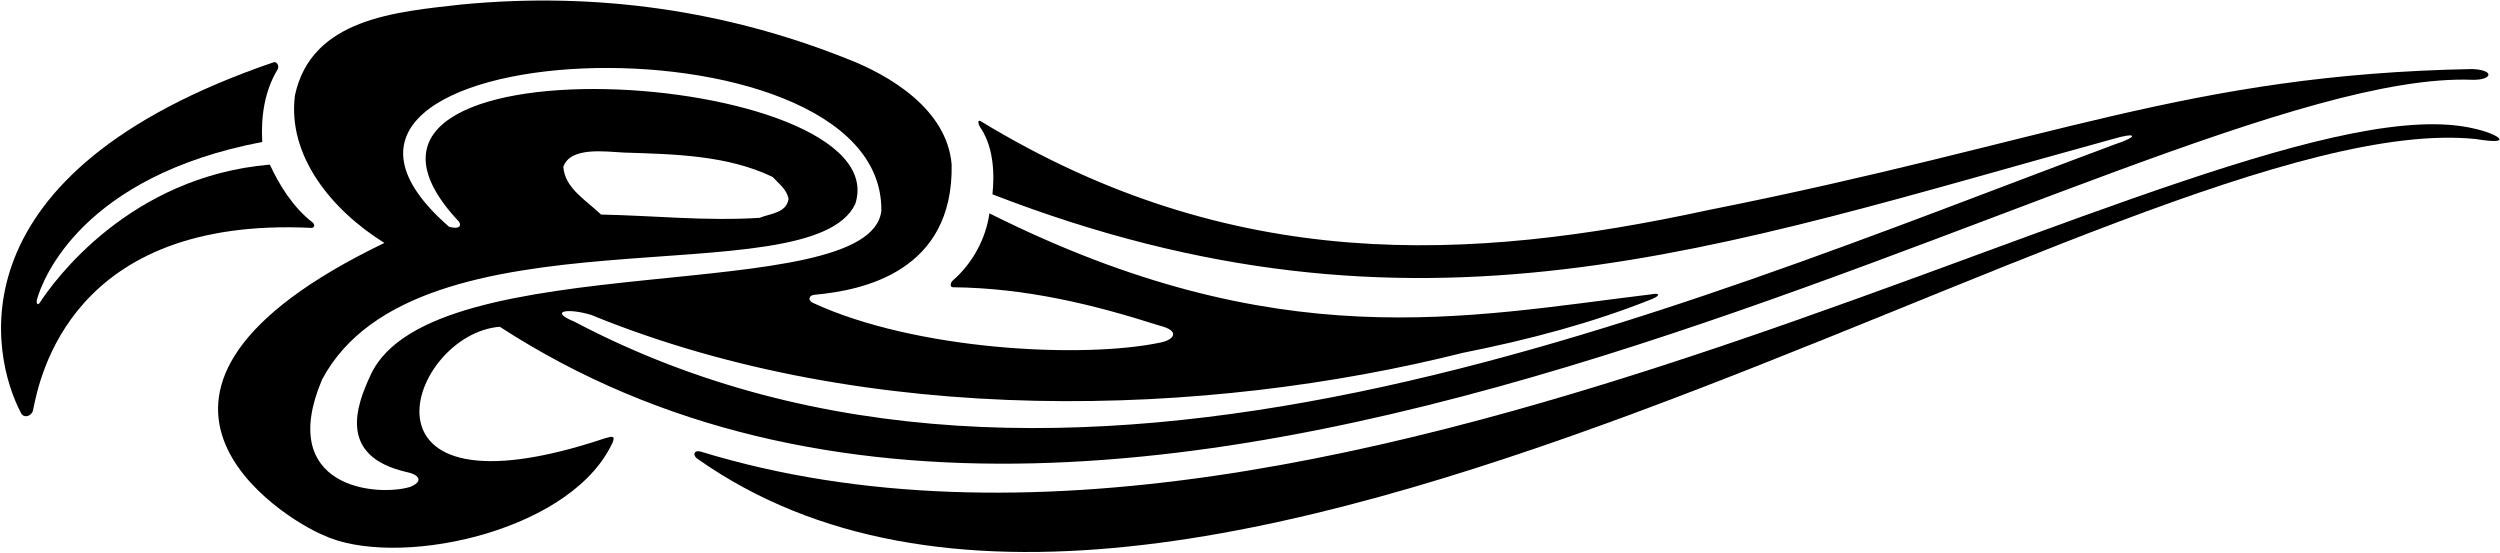 <?xml version="1.0" encoding="UTF-8"?>
<svg xmlns="http://www.w3.org/2000/svg" xmlns:xlink="http://www.w3.org/1999/xlink" width="533pt" height="118pt" viewBox="0 0 533 118" version="1.1">
<g id="surface1">
<path style=" stroke:none;fill-rule:nonzero;fill:rgb(0%,0%,0%);fill-opacity:1;" d="M 128.996 93.438 C 73.117 112.117 87.066 71.242 106.555 69.664 C 244.148 159.043 455.754 14.449 526.984 17.008 C 531.359 17.148 532.047 14.922 527.066 14.719 C 466.355 15.883 437.434 30.234 364.18 44.793 C 313.414 55.781 262.832 58.566 208.996 25.781 C 208.359 25.531 208.523 26.473 209.074 27.285 C 212.914 32.953 211.516 41.289 211.602 41.434 C 302.336 76.578 365.859 52.844 450.383 29.66 C 455.754 28.062 456.043 29.098 450.695 30.848 C 354.902 66.555 226.078 123.219 122.41 68.555 C 117.062 66.371 120.797 65.598 125.973 67.113 C 185.535 91.488 257.273 88.934 311.871 75.227 C 325.863 72.438 339.469 68.871 352.273 63.73 C 353.926 63.066 353.91 62.355 352.176 62.734 C 312.391 67.539 272.551 76.34 210.945 45.484 C 210.191 50.801 207.441 56.059 203.121 59.82 C 202.547 60.32 202.539 61.238 203.148 61.242 C 218.625 61.402 232.957 64.867 247.043 69.371 C 252.027 70.598 250.031 72.484 247.555 73 C 230.93 76.551 195.148 74.691 173.324 64.574 C 172.234 64.117 172.336 62.961 173.66 62.844 C 184.102 61.906 203.312 57.828 202.891 35.055 C 201.898 23.367 189.84 16.031 180.168 12.363 C 154.93 2.371 127.453 -1.84 98.336 0.965 C 84.473 2.531 66.418 3.883 62.883 20.32 C 61.227 33.215 70.73 44.82 81.957 51.789 C 15.891 83.637 60.863 110.781 68.848 114.055 C 84.051 121.258 120.27 113.883 130.008 95.535 C 131.891 92.215 130.059 93.219 128.996 93.438 Z M 87.473 103.805 C 80.297 105.969 58.898 104.016 68.66 80.922 C 88.879 42.953 172.77 63.664 182.348 43.48 C 191.723 14.324 59.23 6.121 97.809 47.215 C 98.18 47.641 98.605 49.07 95.754 48.355 C 48.32 7.16 188.508 0.66 187.902 44.969 C 185.402 65.848 92.102 51.887 79.062 79.855 C 75.91 86.551 72.051 97.152 86.441 100.582 C 89.234 101.105 90.508 102.531 87.473 103.805 Z M 120.102 35.57 C 121.59 31.246 128.906 32.312 133.098 32.531 C 144.027 32.871 155.121 33.117 164.73 37.727 C 166.117 39.25 167.637 40.25 168.121 42.348 C 167.742 45.441 164.172 45.52 161.934 46.445 C 150.395 47.168 139.492 45.969 128.141 45.742 C 124.941 42.645 120.422 40.148 120.102 35.57 "/>
<path style=" stroke:none;fill-rule:nonzero;fill:rgb(0%,0%,0%);fill-opacity:1;" d="M 527.461 27.406 C 473.883 14.742 286.527 138.316 149.359 96.273 C 148.031 95.91 147.539 96.93 148.633 97.77 C 250.762 169.957 453.828 22.117 527.797 29.637 C 536.598 31.082 532.336 28.457 527.461 27.406 "/>
<path style=" stroke:none;fill-rule:nonzero;fill:rgb(0%,0%,0%);fill-opacity:1;" d="M 66.336 48.582 C 67.066 48.621 67.219 47.875 66.602 47.398 C 62.551 44.254 59.617 39.605 57.527 35.094 C 27.539 37.66 11.449 59.945 8.469 64.555 C 8.035 65.223 7.648 64.676 7.898 63.789 C 9.129 59.438 17.48 37.598 55.91 30.266 C 55.605 24.883 56.391 19.426 59.168 14.832 C 59.586 14.137 59.102 13.109 58.371 13.266 C -10.785 36.859 -1.914 76.02 4.5 88.094 C 5.113 89.254 6.785 88.734 7.047 87.441 C 8.438 80.527 15.109 46.125 66.336 48.582 "/>
</g>
</svg>
